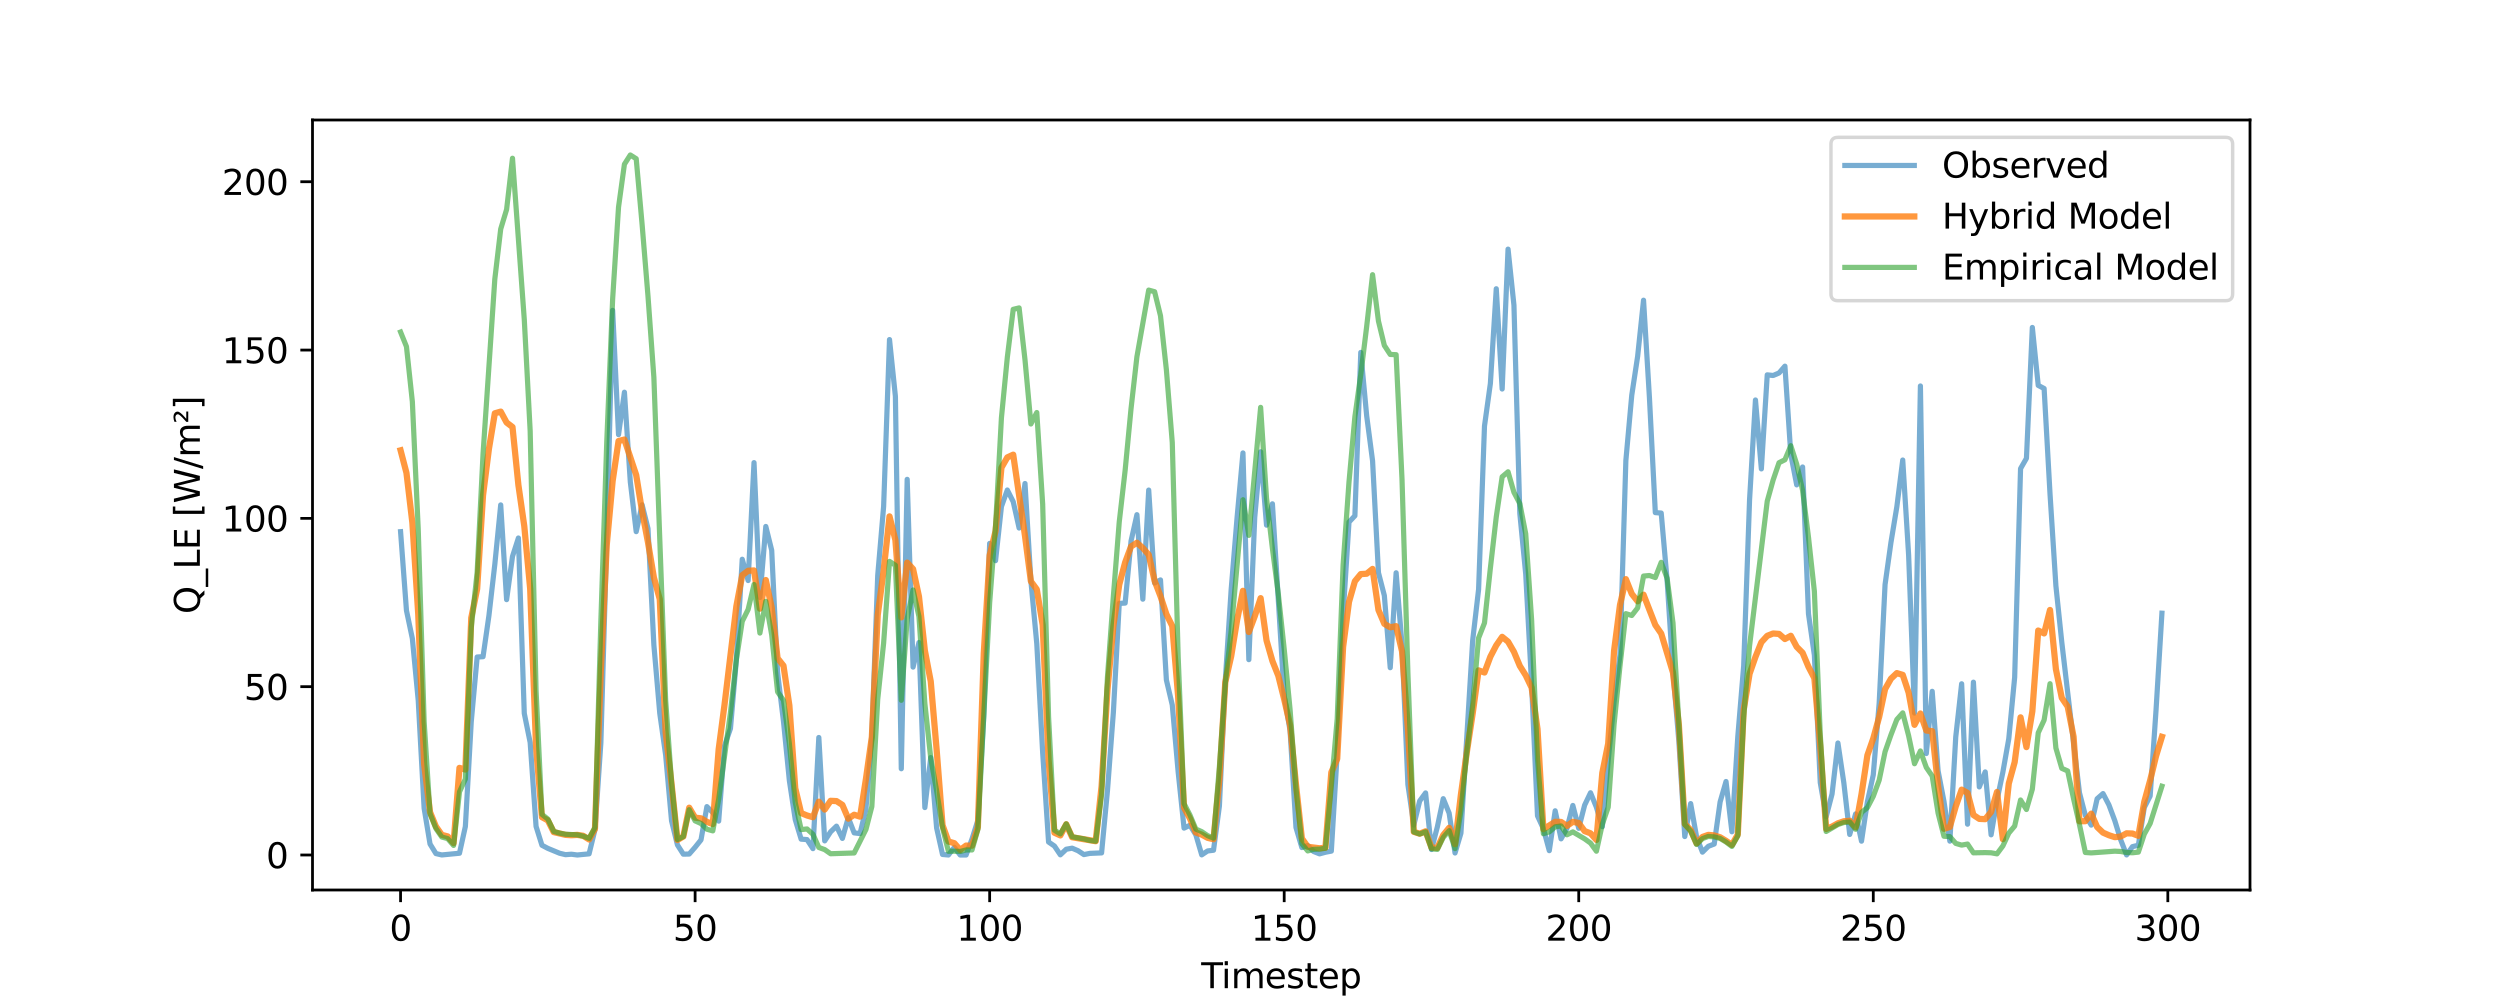 <?xml version="1.0" encoding="utf-8" standalone="no"?>
<!DOCTYPE svg PUBLIC "-//W3C//DTD SVG 1.1//EN"
  "http://www.w3.org/Graphics/SVG/1.1/DTD/svg11.dtd">
<svg xmlns:xlink="http://www.w3.org/1999/xlink" width="720pt" height="288pt" viewBox="0 0 720 288" xmlns="http://www.w3.org/2000/svg" version="1.1">
 <defs>
  <style type="text/css">*{stroke-linejoin: round; stroke-linecap: butt}</style>
 </defs>
 <g id="figure_1">
  <g id="patch_1">
   <path d="M 0 288 
L 720 288 
L 720 0 
L 0 0 
z
" style="fill: #ffffff"/>
  </g>
  <g id="axes_1">
   <g id="patch_2">
    <path d="M 90 256.32 
L 648 256.32 
L 648 34.56 
L 90 34.56 
z
" style="fill: #ffffff"/>
   </g>
   <g id="matplotlib.axis_1">
    <g id="xtick_1">
     <g id="line2d_1">
      <defs>
       <path id="m0a292e5335" d="M 0 0 
L 0 3.5 
" style="stroke: #000000; stroke-width: 0.8"/>
      </defs>
      <g>
       <use xlink:href="#m0a292e5335" x="115.364" y="256.32" style="stroke: #000000; stroke-width: 0.8"/>
      </g>
     </g>
     <g id="text_1">
      <!-- 0 -->
      <g transform="translate(112.182 270.918) scale(0.1 -0.1)">
       <defs>
        <path id="DejaVuSans-30" d="M 2034 4250 
Q 1547 4250 1301 3770 
Q 1056 3291 1056 2328 
Q 1056 1369 1301 889 
Q 1547 409 2034 409 
Q 2525 409 2770 889 
Q 3016 1369 3016 2328 
Q 3016 3291 2770 3770 
Q 2525 4250 2034 4250 
z
M 2034 4750 
Q 2819 4750 3233 4129 
Q 3647 3509 3647 2328 
Q 3647 1150 3233 529 
Q 2819 -91 2034 -91 
Q 1250 -91 836 529 
Q 422 1150 422 2328 
Q 422 3509 836 4129 
Q 1250 4750 2034 4750 
z
" transform="scale(0.016)"/>
       </defs>
       <use xlink:href="#DejaVuSans-30"/>
      </g>
     </g>
    </g>
    <g id="xtick_2">
     <g id="line2d_2">
      <g>
       <use xlink:href="#m0a292e5335" x="200.192" y="256.32" style="stroke: #000000; stroke-width: 0.8"/>
      </g>
     </g>
     <g id="text_2">
      <!-- 50 -->
      <g transform="translate(193.829 270.918) scale(0.1 -0.1)">
       <defs>
        <path id="DejaVuSans-35" d="M 691 4666 
L 3169 4666 
L 3169 4134 
L 1269 4134 
L 1269 2991 
Q 1406 3038 1543 3061 
Q 1681 3084 1819 3084 
Q 2600 3084 3056 2656 
Q 3513 2228 3513 1497 
Q 3513 744 3044 326 
Q 2575 -91 1722 -91 
Q 1428 -91 1123 -41 
Q 819 9 494 109 
L 494 744 
Q 775 591 1075 516 
Q 1375 441 1709 441 
Q 2250 441 2565 725 
Q 2881 1009 2881 1497 
Q 2881 1984 2565 2268 
Q 2250 2553 1709 2553 
Q 1456 2553 1204 2497 
Q 953 2441 691 2322 
L 691 4666 
z
" transform="scale(0.016)"/>
       </defs>
       <use xlink:href="#DejaVuSans-35"/>
       <use xlink:href="#DejaVuSans-30" x="63.623"/>
      </g>
     </g>
    </g>
    <g id="xtick_3">
     <g id="line2d_3">
      <g>
       <use xlink:href="#m0a292e5335" x="285.02" y="256.32" style="stroke: #000000; stroke-width: 0.8"/>
      </g>
     </g>
     <g id="text_3">
      <!-- 100 -->
      <g transform="translate(275.476 270.918) scale(0.1 -0.1)">
       <defs>
        <path id="DejaVuSans-31" d="M 794 531 
L 1825 531 
L 1825 4091 
L 703 3866 
L 703 4441 
L 1819 4666 
L 2450 4666 
L 2450 531 
L 3481 531 
L 3481 0 
L 794 0 
L 794 531 
z
" transform="scale(0.016)"/>
       </defs>
       <use xlink:href="#DejaVuSans-31"/>
       <use xlink:href="#DejaVuSans-30" x="63.623"/>
       <use xlink:href="#DejaVuSans-30" x="127.246"/>
      </g>
     </g>
    </g>
    <g id="xtick_4">
     <g id="line2d_4">
      <g>
       <use xlink:href="#m0a292e5335" x="369.848" y="256.32" style="stroke: #000000; stroke-width: 0.8"/>
      </g>
     </g>
     <g id="text_4">
      <!-- 150 -->
      <g transform="translate(360.305 270.918) scale(0.1 -0.1)">
       <use xlink:href="#DejaVuSans-31"/>
       <use xlink:href="#DejaVuSans-35" x="63.623"/>
       <use xlink:href="#DejaVuSans-30" x="127.246"/>
      </g>
     </g>
    </g>
    <g id="xtick_5">
     <g id="line2d_5">
      <g>
       <use xlink:href="#m0a292e5335" x="454.676" y="256.32" style="stroke: #000000; stroke-width: 0.8"/>
      </g>
     </g>
     <g id="text_5">
      <!-- 200 -->
      <g transform="translate(445.133 270.918) scale(0.1 -0.1)">
       <defs>
        <path id="DejaVuSans-32" d="M 1228 531 
L 3431 531 
L 3431 0 
L 469 0 
L 469 531 
Q 828 903 1448 1529 
Q 2069 2156 2228 2338 
Q 2531 2678 2651 2914 
Q 2772 3150 2772 3378 
Q 2772 3750 2511 3984 
Q 2250 4219 1831 4219 
Q 1534 4219 1204 4116 
Q 875 4013 500 3803 
L 500 4441 
Q 881 4594 1212 4672 
Q 1544 4750 1819 4750 
Q 2544 4750 2975 4387 
Q 3406 4025 3406 3419 
Q 3406 3131 3298 2873 
Q 3191 2616 2906 2266 
Q 2828 2175 2409 1742 
Q 1991 1309 1228 531 
z
" transform="scale(0.016)"/>
       </defs>
       <use xlink:href="#DejaVuSans-32"/>
       <use xlink:href="#DejaVuSans-30" x="63.623"/>
       <use xlink:href="#DejaVuSans-30" x="127.246"/>
      </g>
     </g>
    </g>
    <g id="xtick_6">
     <g id="line2d_6">
      <g>
       <use xlink:href="#m0a292e5335" x="539.505" y="256.32" style="stroke: #000000; stroke-width: 0.8"/>
      </g>
     </g>
     <g id="text_6">
      <!-- 250 -->
      <g transform="translate(529.961 270.918) scale(0.1 -0.1)">
       <use xlink:href="#DejaVuSans-32"/>
       <use xlink:href="#DejaVuSans-35" x="63.623"/>
       <use xlink:href="#DejaVuSans-30" x="127.246"/>
      </g>
     </g>
    </g>
    <g id="xtick_7">
     <g id="line2d_7">
      <g>
       <use xlink:href="#m0a292e5335" x="624.333" y="256.32" style="stroke: #000000; stroke-width: 0.8"/>
      </g>
     </g>
     <g id="text_7">
      <!-- 300 -->
      <g transform="translate(614.789 270.918) scale(0.1 -0.1)">
       <defs>
        <path id="DejaVuSans-33" d="M 2597 2516 
Q 3050 2419 3304 2112 
Q 3559 1806 3559 1356 
Q 3559 666 3084 287 
Q 2609 -91 1734 -91 
Q 1441 -91 1130 -33 
Q 819 25 488 141 
L 488 750 
Q 750 597 1062 519 
Q 1375 441 1716 441 
Q 2309 441 2620 675 
Q 2931 909 2931 1356 
Q 2931 1769 2642 2001 
Q 2353 2234 1838 2234 
L 1294 2234 
L 1294 2753 
L 1863 2753 
Q 2328 2753 2575 2939 
Q 2822 3125 2822 3475 
Q 2822 3834 2567 4026 
Q 2313 4219 1838 4219 
Q 1578 4219 1281 4162 
Q 984 4106 628 3988 
L 628 4550 
Q 988 4650 1302 4700 
Q 1616 4750 1894 4750 
Q 2613 4750 3031 4423 
Q 3450 4097 3450 3541 
Q 3450 3153 3228 2886 
Q 3006 2619 2597 2516 
z
" transform="scale(0.016)"/>
       </defs>
       <use xlink:href="#DejaVuSans-33"/>
       <use xlink:href="#DejaVuSans-30" x="63.623"/>
       <use xlink:href="#DejaVuSans-30" x="127.246"/>
      </g>
     </g>
    </g>
    <g id="text_8">
     <!-- Timestep -->
     <g transform="translate(345.951 284.597) scale(0.1 -0.1)">
      <defs>
       <path id="DejaVuSans-54" d="M -19 4666 
L 3928 4666 
L 3928 4134 
L 2272 4134 
L 2272 0 
L 1638 0 
L 1638 4134 
L -19 4134 
L -19 4666 
z
" transform="scale(0.016)"/>
       <path id="DejaVuSans-69" d="M 603 3500 
L 1178 3500 
L 1178 0 
L 603 0 
L 603 3500 
z
M 603 4863 
L 1178 4863 
L 1178 4134 
L 603 4134 
L 603 4863 
z
" transform="scale(0.016)"/>
       <path id="DejaVuSans-6d" d="M 3328 2828 
Q 3544 3216 3844 3400 
Q 4144 3584 4550 3584 
Q 5097 3584 5394 3201 
Q 5691 2819 5691 2113 
L 5691 0 
L 5113 0 
L 5113 2094 
Q 5113 2597 4934 2840 
Q 4756 3084 4391 3084 
Q 3944 3084 3684 2787 
Q 3425 2491 3425 1978 
L 3425 0 
L 2847 0 
L 2847 2094 
Q 2847 2600 2669 2842 
Q 2491 3084 2119 3084 
Q 1678 3084 1418 2786 
Q 1159 2488 1159 1978 
L 1159 0 
L 581 0 
L 581 3500 
L 1159 3500 
L 1159 2956 
Q 1356 3278 1631 3431 
Q 1906 3584 2284 3584 
Q 2666 3584 2933 3390 
Q 3200 3197 3328 2828 
z
" transform="scale(0.016)"/>
       <path id="DejaVuSans-65" d="M 3597 1894 
L 3597 1613 
L 953 1613 
Q 991 1019 1311 708 
Q 1631 397 2203 397 
Q 2534 397 2845 478 
Q 3156 559 3463 722 
L 3463 178 
Q 3153 47 2828 -22 
Q 2503 -91 2169 -91 
Q 1331 -91 842 396 
Q 353 884 353 1716 
Q 353 2575 817 3079 
Q 1281 3584 2069 3584 
Q 2775 3584 3186 3129 
Q 3597 2675 3597 1894 
z
M 3022 2063 
Q 3016 2534 2758 2815 
Q 2500 3097 2075 3097 
Q 1594 3097 1305 2825 
Q 1016 2553 972 2059 
L 3022 2063 
z
" transform="scale(0.016)"/>
       <path id="DejaVuSans-73" d="M 2834 3397 
L 2834 2853 
Q 2591 2978 2328 3040 
Q 2066 3103 1784 3103 
Q 1356 3103 1142 2972 
Q 928 2841 928 2578 
Q 928 2378 1081 2264 
Q 1234 2150 1697 2047 
L 1894 2003 
Q 2506 1872 2764 1633 
Q 3022 1394 3022 966 
Q 3022 478 2636 193 
Q 2250 -91 1575 -91 
Q 1294 -91 989 -36 
Q 684 19 347 128 
L 347 722 
Q 666 556 975 473 
Q 1284 391 1588 391 
Q 1994 391 2212 530 
Q 2431 669 2431 922 
Q 2431 1156 2273 1281 
Q 2116 1406 1581 1522 
L 1381 1569 
Q 847 1681 609 1914 
Q 372 2147 372 2553 
Q 372 3047 722 3315 
Q 1072 3584 1716 3584 
Q 2034 3584 2315 3537 
Q 2597 3491 2834 3397 
z
" transform="scale(0.016)"/>
       <path id="DejaVuSans-74" d="M 1172 4494 
L 1172 3500 
L 2356 3500 
L 2356 3053 
L 1172 3053 
L 1172 1153 
Q 1172 725 1289 603 
Q 1406 481 1766 481 
L 2356 481 
L 2356 0 
L 1766 0 
Q 1100 0 847 248 
Q 594 497 594 1153 
L 594 3053 
L 172 3053 
L 172 3500 
L 594 3500 
L 594 4494 
L 1172 4494 
z
" transform="scale(0.016)"/>
       <path id="DejaVuSans-70" d="M 1159 525 
L 1159 -1331 
L 581 -1331 
L 581 3500 
L 1159 3500 
L 1159 2969 
Q 1341 3281 1617 3432 
Q 1894 3584 2278 3584 
Q 2916 3584 3314 3078 
Q 3713 2572 3713 1747 
Q 3713 922 3314 415 
Q 2916 -91 2278 -91 
Q 1894 -91 1617 61 
Q 1341 213 1159 525 
z
M 3116 1747 
Q 3116 2381 2855 2742 
Q 2594 3103 2138 3103 
Q 1681 3103 1420 2742 
Q 1159 2381 1159 1747 
Q 1159 1113 1420 752 
Q 1681 391 2138 391 
Q 2594 391 2855 752 
Q 3116 1113 3116 1747 
z
" transform="scale(0.016)"/>
      </defs>
      <use xlink:href="#DejaVuSans-54"/>
      <use xlink:href="#DejaVuSans-69" x="57.959"/>
      <use xlink:href="#DejaVuSans-6d" x="85.742"/>
      <use xlink:href="#DejaVuSans-65" x="183.154"/>
      <use xlink:href="#DejaVuSans-73" x="244.678"/>
      <use xlink:href="#DejaVuSans-74" x="296.777"/>
      <use xlink:href="#DejaVuSans-65" x="335.986"/>
      <use xlink:href="#DejaVuSans-70" x="397.51"/>
     </g>
    </g>
   </g>
   <g id="matplotlib.axis_2">
    <g id="ytick_1">
     <g id="line2d_8">
      <defs>
       <path id="ma014b3413d" d="M 0 0 
L -3.5 0 
" style="stroke: #000000; stroke-width: 0.8"/>
      </defs>
      <g>
       <use xlink:href="#ma014b3413d" x="90" y="246.24" style="stroke: #000000; stroke-width: 0.8"/>
      </g>
     </g>
     <g id="text_9">
      <!-- 0 -->
      <g transform="translate(76.638 250.039) scale(0.1 -0.1)">
       <use xlink:href="#DejaVuSans-30"/>
      </g>
     </g>
    </g>
    <g id="ytick_2">
     <g id="line2d_9">
      <g>
       <use xlink:href="#ma014b3413d" x="90" y="197.764" style="stroke: #000000; stroke-width: 0.8"/>
      </g>
     </g>
     <g id="text_10">
      <!-- 50 -->
      <g transform="translate(70.275 201.564) scale(0.1 -0.1)">
       <use xlink:href="#DejaVuSans-35"/>
       <use xlink:href="#DejaVuSans-30" x="63.623"/>
      </g>
     </g>
    </g>
    <g id="ytick_3">
     <g id="line2d_10">
      <g>
       <use xlink:href="#ma014b3413d" x="90" y="149.289" style="stroke: #000000; stroke-width: 0.8"/>
      </g>
     </g>
     <g id="text_11">
      <!-- 100 -->
      <g transform="translate(63.913 153.088) scale(0.1 -0.1)">
       <use xlink:href="#DejaVuSans-31"/>
       <use xlink:href="#DejaVuSans-30" x="63.623"/>
       <use xlink:href="#DejaVuSans-30" x="127.246"/>
      </g>
     </g>
    </g>
    <g id="ytick_4">
     <g id="line2d_11">
      <g>
       <use xlink:href="#ma014b3413d" x="90" y="100.813" style="stroke: #000000; stroke-width: 0.8"/>
      </g>
     </g>
     <g id="text_12">
      <!-- 150 -->
      <g transform="translate(63.913 104.613) scale(0.1 -0.1)">
       <use xlink:href="#DejaVuSans-31"/>
       <use xlink:href="#DejaVuSans-35" x="63.623"/>
       <use xlink:href="#DejaVuSans-30" x="127.246"/>
      </g>
     </g>
    </g>
    <g id="ytick_5">
     <g id="line2d_12">
      <g>
       <use xlink:href="#ma014b3413d" x="90" y="52.338" style="stroke: #000000; stroke-width: 0.8"/>
      </g>
     </g>
     <g id="text_13">
      <!-- 200 -->
      <g transform="translate(63.913 56.137) scale(0.1 -0.1)">
       <use xlink:href="#DejaVuSans-32"/>
       <use xlink:href="#DejaVuSans-30" x="63.623"/>
       <use xlink:href="#DejaVuSans-30" x="127.246"/>
      </g>
     </g>
    </g>
    <g id="text_14">
     <!-- Q_LE [W/m²] -->
     <g transform="translate(57.555 176.815) rotate(-90) scale(0.1 -0.1)">
      <defs>
       <path id="DejaVuSans-51" d="M 2522 4238 
Q 1834 4238 1429 3725 
Q 1025 3213 1025 2328 
Q 1025 1447 1429 934 
Q 1834 422 2522 422 
Q 3209 422 3611 934 
Q 4013 1447 4013 2328 
Q 4013 3213 3611 3725 
Q 3209 4238 2522 4238 
z
M 3406 84 
L 4238 -825 
L 3475 -825 
L 2784 -78 
Q 2681 -84 2626 -87 
Q 2572 -91 2522 -91 
Q 1538 -91 948 567 
Q 359 1225 359 2328 
Q 359 3434 948 4092 
Q 1538 4750 2522 4750 
Q 3503 4750 4090 4092 
Q 4678 3434 4678 2328 
Q 4678 1516 4351 937 
Q 4025 359 3406 84 
z
" transform="scale(0.016)"/>
       <path id="DejaVuSans-5f" d="M 3263 -1063 
L 3263 -1509 
L -63 -1509 
L -63 -1063 
L 3263 -1063 
z
" transform="scale(0.016)"/>
       <path id="DejaVuSans-4c" d="M 628 4666 
L 1259 4666 
L 1259 531 
L 3531 531 
L 3531 0 
L 628 0 
L 628 4666 
z
" transform="scale(0.016)"/>
       <path id="DejaVuSans-45" d="M 628 4666 
L 3578 4666 
L 3578 4134 
L 1259 4134 
L 1259 2753 
L 3481 2753 
L 3481 2222 
L 1259 2222 
L 1259 531 
L 3634 531 
L 3634 0 
L 628 0 
L 628 4666 
z
" transform="scale(0.016)"/>
       <path id="DejaVuSans-20" transform="scale(0.016)"/>
       <path id="DejaVuSans-5b" d="M 550 4863 
L 1875 4863 
L 1875 4416 
L 1125 4416 
L 1125 -397 
L 1875 -397 
L 1875 -844 
L 550 -844 
L 550 4863 
z
" transform="scale(0.016)"/>
       <path id="DejaVuSans-57" d="M 213 4666 
L 850 4666 
L 1831 722 
L 2809 4666 
L 3519 4666 
L 4500 722 
L 5478 4666 
L 6119 4666 
L 4947 0 
L 4153 0 
L 3169 4050 
L 2175 0 
L 1381 0 
L 213 4666 
z
" transform="scale(0.016)"/>
       <path id="DejaVuSans-2f" d="M 1625 4666 
L 2156 4666 
L 531 -594 
L 0 -594 
L 1625 4666 
z
" transform="scale(0.016)"/>
       <path id="DejaVuSans-b2" d="M 838 2444 
L 2163 2444 
L 2163 2088 
L 294 2088 
L 294 2431 
Q 400 2528 597 2703 
Q 1672 3656 1672 3950 
Q 1672 4156 1509 4282 
Q 1347 4409 1081 4409 
Q 919 4409 728 4354 
Q 538 4300 313 4191 
L 313 4575 
Q 553 4663 761 4706 
Q 969 4750 1147 4750 
Q 1600 4750 1872 4544 
Q 2144 4338 2144 4000 
Q 2144 3566 1109 2678 
Q 934 2528 838 2444 
z
" transform="scale(0.016)"/>
       <path id="DejaVuSans-5d" d="M 1947 4863 
L 1947 -844 
L 622 -844 
L 622 -397 
L 1369 -397 
L 1369 4416 
L 622 4416 
L 622 4863 
L 1947 4863 
z
" transform="scale(0.016)"/>
      </defs>
      <use xlink:href="#DejaVuSans-51"/>
      <use xlink:href="#DejaVuSans-5f" x="78.711"/>
      <use xlink:href="#DejaVuSans-4c" x="128.711"/>
      <use xlink:href="#DejaVuSans-45" x="184.424"/>
      <use xlink:href="#DejaVuSans-20" x="247.607"/>
      <use xlink:href="#DejaVuSans-5b" x="279.395"/>
      <use xlink:href="#DejaVuSans-57" x="318.408"/>
      <use xlink:href="#DejaVuSans-2f" x="417.285"/>
      <use xlink:href="#DejaVuSans-6d" x="450.977"/>
      <use xlink:href="#DejaVuSans-b2" x="548.389"/>
      <use xlink:href="#DejaVuSans-5d" x="588.477"/>
     </g>
    </g>
   </g>
   <g id="line2d_13">
    <path d="M 115.364 153.123 
L 117.06 175.815 
L 118.757 183.9 
L 120.453 201.739 
L 122.15 232.778 
L 123.846 243.07 
L 125.543 245.828 
L 127.24 246.225 
L 132.329 245.731 
L 134.026 238.028 
L 135.722 207.833 
L 137.419 189.223 
L 139.116 189.126 
L 140.812 177.293 
L 142.509 162.508 
L 144.205 145.421 
L 145.902 172.693 
L 147.598 160.259 
L 149.295 154.951 
L 150.991 205.458 
L 152.688 213.839 
L 154.385 238.004 
L 156.081 243.433 
L 157.778 244.33 
L 161.171 245.736 
L 162.867 246.143 
L 164.564 246.017 
L 166.261 246.235 
L 169.654 245.906 
L 171.35 238.944 
L 173.047 213.941 
L 174.743 155.45 
L 176.44 89.388 
L 178.137 125.172 
L 179.833 112.961 
L 181.53 138.784 
L 183.226 153.109 
L 184.923 145.387 
L 186.619 152.231 
L 188.316 185.767 
L 190.012 205.443 
L 191.709 217.494 
L 193.406 236.395 
L 195.102 243.341 
L 196.799 245.998 
L 198.495 245.959 
L 200.192 244.01 
L 201.888 241.887 
L 203.585 232.308 
L 205.282 234.029 
L 206.978 236.477 
L 208.675 214.726 
L 210.371 209.815 
L 212.068 190.105 
L 213.764 161.068 
L 215.461 167.191 
L 217.157 133.239 
L 218.854 172.068 
L 220.551 151.625 
L 222.247 158.48 
L 223.944 193.741 
L 225.64 207.726 
L 227.337 224.814 
L 229.033 236.055 
L 230.73 241.678 
L 232.427 241.8 
L 234.123 244.405 
L 235.82 212.401 
L 237.516 242.17 
L 239.213 239.565 
L 240.909 237.936 
L 242.606 241.46 
L 244.303 235.478 
L 245.999 239.865 
L 247.696 240.069 
L 249.392 232.948 
L 251.089 211.953 
L 252.785 165.703 
L 254.482 145.896 
L 256.178 97.798 
L 257.875 114.149 
L 259.572 221.396 
L 261.268 138.057 
L 262.965 192.122 
L 264.661 185.049 
L 266.358 232.575 
L 268.054 218.187 
L 269.751 238.46 
L 271.448 246.085 
L 273.144 246.24 
L 274.841 244.049 
L 276.537 246.235 
L 278.234 246.24 
L 279.93 241.651 
L 281.627 236.269 
L 283.324 206.16 
L 285.02 156.502 
L 286.717 161.466 
L 288.413 145.881 
L 290.11 141.126 
L 291.806 144.495 
L 293.503 152.067 
L 295.199 139.254 
L 296.896 167.302 
L 298.593 185.374 
L 300.289 216.781 
L 301.986 242.498 
L 303.682 243.661 
L 305.379 246.187 
L 307.075 244.577 
L 308.772 244.277 
L 310.469 245.004 
L 312.165 246.119 
L 313.862 245.775 
L 317.255 245.634 
L 318.951 227.664 
L 320.648 205.201 
L 322.344 173.779 
L 324.041 173.687 
L 325.738 155.843 
L 327.434 148.232 
L 329.131 172.557 
L 330.827 141.145 
L 332.524 167.889 
L 334.22 167.021 
L 335.917 195.816 
L 337.614 203.043 
L 339.31 222.327 
L 341.007 238.494 
L 342.703 237.679 
L 344.4 240.408 
L 346.096 246.201 
L 347.793 245.072 
L 349.49 244.868 
L 351.186 232.134 
L 352.883 195.951 
L 354.579 169.765 
L 356.276 149.1 
L 357.972 130.451 
L 359.669 189.974 
L 361.365 148.979 
L 363.062 130.122 
L 364.759 151.242 
L 366.455 145.105 
L 369.848 200.397 
L 371.545 210.446 
L 373.241 238.314 
L 374.938 244.088 
L 376.635 243.506 
L 378.331 245.237 
L 380.028 245.906 
L 381.724 245.45 
L 383.421 245.12 
L 385.117 216.869 
L 386.814 177.027 
L 388.51 150.36 
L 390.207 148.547 
L 391.904 101.502 
L 393.6 119.738 
L 395.297 132.696 
L 396.993 164.927 
L 398.69 171.515 
L 400.386 192.296 
L 402.083 164.966 
L 403.78 185.68 
L 405.476 225.958 
L 407.173 237.616 
L 408.869 230.675 
L 410.566 228.367 
L 412.262 244.655 
L 413.959 238.135 
L 415.656 230.025 
L 417.352 234.194 
L 419.049 245.658 
L 420.745 239.953 
L 424.138 184.371 
L 425.835 169.746 
L 427.531 122.715 
L 429.228 110.45 
L 430.925 83.168 
L 432.621 112.031 
L 434.318 71.757 
L 436.014 87.87 
L 437.711 147.888 
L 439.407 165.334 
L 441.104 197.032 
L 442.801 234.969 
L 444.497 238.673 
L 446.194 244.984 
L 447.89 233.515 
L 449.587 241.585 
L 451.283 238.552 
L 452.98 231.978 
L 454.676 238.547 
L 456.373 231.886 
L 458.07 228.319 
L 459.766 232.483 
L 461.463 238.082 
L 463.159 219.045 
L 464.856 202.118 
L 466.552 188.593 
L 468.249 132.628 
L 469.946 113.829 
L 471.642 102.617 
L 473.339 86.465 
L 475.035 114.488 
L 476.732 147.631 
L 478.428 147.762 
L 480.125 167.089 
L 481.822 193.508 
L 483.518 213.611 
L 485.215 240.922 
L 486.911 231.44 
L 488.608 240.995 
L 490.304 245.416 
L 492.001 243.734 
L 493.697 243.079 
L 495.394 230.951 
L 497.091 225.076 
L 498.787 239.55 
L 500.484 212.176 
L 502.18 191.792 
L 503.877 143.855 
L 505.573 115.201 
L 507.27 135.042 
L 508.967 107.959 
L 510.663 108.143 
L 512.36 107.421 
L 514.056 105.462 
L 515.753 130.897 
L 517.449 139.642 
L 519.146 134.499 
L 520.843 176.799 
L 522.539 188.675 
L 524.236 225.396 
L 525.932 235.217 
L 527.629 228.672 
L 529.325 213.989 
L 531.022 225.444 
L 532.718 240.32 
L 534.415 234.417 
L 536.112 242.25 
L 537.808 230.897 
L 539.505 223.156 
L 541.201 202.481 
L 542.898 168.359 
L 544.594 156.221 
L 546.291 145.954 
L 547.988 132.492 
L 549.684 159.866 
L 551.381 205.361 
L 553.077 111.163 
L 554.774 217.014 
L 556.47 199.107 
L 558.167 221.993 
L 559.863 230.81 
L 561.56 242.246 
L 563.257 212.215 
L 564.953 196.936 
L 566.65 237.363 
L 568.346 196.47 
L 570.043 226.632 
L 571.739 222.317 
L 573.436 240.423 
L 575.133 230.49 
L 576.829 222.356 
L 578.526 212.782 
L 580.222 195.084 
L 581.919 134.96 
L 583.615 131.998 
L 585.312 94.313 
L 587.009 110.993 
L 588.705 111.89 
L 590.402 142.211 
L 592.098 168.713 
L 593.795 184.972 
L 598.884 228.314 
L 600.581 234.843 
L 602.278 237.629 
L 603.974 230.042 
L 605.671 228.556 
L 607.367 231.804 
L 609.064 236.356 
L 610.76 241.863 
L 612.457 246.216 
L 614.154 243.831 
L 615.85 243.428 
L 617.547 232.58 
L 619.243 229.249 
L 620.94 204.464 
L 622.636 176.6 
L 622.636 176.6 
" clip-path="url(#p946ec14ad8)" style="fill: none; stroke: #1f77b4; stroke-opacity: 0.6; stroke-width: 1.5; stroke-linecap: square"/>
   </g>
   <g id="line2d_14">
    <path d="M 115.364 129.688 
L 117.06 136.191 
L 118.757 150.53 
L 120.453 176.893 
L 122.15 220.067 
L 123.846 233.877 
L 125.543 238.032 
L 127.24 240.44 
L 128.936 240.888 
L 130.633 242.817 
L 132.329 221.154 
L 134.026 221.628 
L 135.722 177.943 
L 137.419 169.601 
L 139.116 142.616 
L 140.812 129.257 
L 142.509 119.034 
L 144.205 118.544 
L 145.902 121.688 
L 147.598 122.99 
L 149.295 139.675 
L 150.991 151.499 
L 152.688 169.553 
L 154.385 215.184 
L 156.081 235.333 
L 157.778 236.264 
L 159.474 239.647 
L 162.867 240.437 
L 164.564 240.55 
L 166.261 240.448 
L 167.957 240.705 
L 169.654 241.767 
L 171.35 238.698 
L 173.047 192.818 
L 174.743 156.968 
L 176.44 138.542 
L 178.137 127.026 
L 179.833 126.587 
L 183.226 136.81 
L 184.923 147.26 
L 186.619 156.208 
L 188.316 166.302 
L 190.012 172.581 
L 191.709 210.919 
L 193.406 225.735 
L 195.102 241.923 
L 196.799 240.905 
L 198.495 232.623 
L 200.192 235.484 
L 201.888 235.682 
L 203.585 236.695 
L 205.282 237.333 
L 206.978 215.783 
L 208.675 202.851 
L 212.068 174.616 
L 213.764 165.669 
L 215.461 164.385 
L 217.157 164.293 
L 218.854 175.296 
L 220.551 167.054 
L 222.247 174.963 
L 223.944 189.581 
L 225.64 191.714 
L 227.337 203.17 
L 229.033 227.016 
L 230.73 234.166 
L 232.427 234.861 
L 234.123 235.359 
L 235.82 230.883 
L 237.516 233.149 
L 239.213 230.634 
L 240.909 230.715 
L 242.606 231.808 
L 244.303 235.781 
L 245.999 234.645 
L 247.696 235.198 
L 249.392 224.302 
L 251.089 212.295 
L 252.785 177.154 
L 254.482 164.328 
L 256.178 148.723 
L 257.875 155.526 
L 259.572 177.804 
L 261.268 162.03 
L 262.965 163.886 
L 264.661 171.796 
L 266.358 187.347 
L 268.054 196.244 
L 269.751 215.913 
L 271.448 237.647 
L 273.144 242.349 
L 274.841 242.839 
L 276.537 244.784 
L 278.234 243.528 
L 279.93 243.561 
L 281.627 238.237 
L 283.324 188.206 
L 285.02 159.923 
L 286.717 152.966 
L 288.413 134.685 
L 290.11 131.733 
L 291.806 130.947 
L 295.199 154.368 
L 296.896 167.422 
L 298.593 169.741 
L 300.289 179.976 
L 301.986 218.699 
L 303.682 239.828 
L 305.379 240.596 
L 307.075 237.388 
L 308.772 241.126 
L 315.558 242.262 
L 317.255 226.429 
L 318.951 198.668 
L 320.648 180.339 
L 322.344 168.364 
L 324.041 161.971 
L 325.738 157.396 
L 327.434 156.306 
L 329.131 157.825 
L 330.827 159.748 
L 332.524 167.267 
L 334.22 171.713 
L 335.917 176.876 
L 337.614 180.313 
L 339.31 200.627 
L 341.007 232.628 
L 342.703 235.72 
L 344.4 239.745 
L 346.096 240.369 
L 347.793 241.296 
L 349.49 241.704 
L 351.186 224.33 
L 352.883 196.451 
L 354.579 189.013 
L 356.276 178.603 
L 357.972 170.158 
L 359.669 182.016 
L 361.365 177.494 
L 363.062 172.272 
L 364.759 184.452 
L 366.455 190.374 
L 368.152 194.631 
L 369.848 201.398 
L 371.545 208.82 
L 373.241 225.91 
L 374.938 241.463 
L 376.635 243.876 
L 380.028 244.304 
L 381.724 244.128 
L 383.421 222.423 
L 385.117 218.554 
L 386.814 186.313 
L 388.51 173.347 
L 390.207 167.398 
L 391.904 165.338 
L 393.6 165.236 
L 395.297 163.852 
L 396.993 175.669 
L 398.69 179.666 
L 400.386 180.666 
L 402.083 180.338 
L 403.78 187.569 
L 405.476 209.93 
L 407.173 239.56 
L 408.869 240.109 
L 410.566 239.424 
L 412.262 244.104 
L 413.959 244.184 
L 415.656 240.512 
L 417.352 238.411 
L 419.049 243.114 
L 420.745 228.824 
L 422.442 216.643 
L 424.138 205.465 
L 425.835 193.068 
L 427.531 193.683 
L 429.228 189.12 
L 430.925 185.86 
L 432.621 183.417 
L 434.318 184.792 
L 436.014 187.722 
L 437.711 191.79 
L 439.407 194.491 
L 441.104 198.035 
L 442.801 209.943 
L 444.497 238.819 
L 447.89 236.674 
L 449.587 236.72 
L 451.283 237.868 
L 452.98 236.677 
L 454.676 237.034 
L 456.373 239.355 
L 458.07 239.987 
L 459.766 241.893 
L 461.463 222.593 
L 463.159 214.146 
L 464.856 187.397 
L 466.552 174.243 
L 468.249 166.796 
L 469.946 171.029 
L 471.642 173.17 
L 473.339 171.268 
L 476.732 179.995 
L 478.428 182.46 
L 481.822 193.734 
L 483.518 208.75 
L 485.215 237.29 
L 486.911 239.022 
L 488.608 242.876 
L 490.304 241.043 
L 492.001 240.441 
L 493.697 240.606 
L 495.394 241.133 
L 497.091 242.158 
L 498.787 243.325 
L 500.484 240.352 
L 502.18 204.454 
L 503.877 194.058 
L 505.573 189.19 
L 507.27 184.973 
L 508.967 183.116 
L 510.663 182.446 
L 512.36 182.57 
L 514.056 184.041 
L 515.753 183.109 
L 517.449 186.296 
L 519.146 188.008 
L 520.843 192.054 
L 522.539 195.314 
L 524.236 214.837 
L 525.932 238.737 
L 527.629 238.049 
L 529.325 237.112 
L 531.022 236.524 
L 532.718 236.38 
L 534.415 238.239 
L 536.112 228.732 
L 537.808 217.527 
L 539.505 212.654 
L 541.201 206.471 
L 542.898 198.466 
L 544.594 195.466 
L 546.291 193.855 
L 547.988 194.363 
L 549.684 199.482 
L 551.381 208.746 
L 553.077 205.494 
L 554.774 210.387 
L 556.47 210.577 
L 558.167 226.305 
L 559.863 238.694 
L 561.56 238.162 
L 563.257 232.245 
L 564.953 227.421 
L 566.65 228.356 
L 568.346 234.717 
L 570.043 235.838 
L 571.739 235.915 
L 573.436 233.859 
L 575.133 228.09 
L 576.829 241.688 
L 578.526 225.665 
L 580.222 219.508 
L 581.919 206.602 
L 583.615 215.161 
L 585.312 204.867 
L 587.009 181.598 
L 588.705 182.422 
L 590.402 175.676 
L 592.098 192.718 
L 593.795 200.998 
L 595.491 203.483 
L 597.188 212.159 
L 598.884 236.526 
L 600.581 236.499 
L 602.278 234.342 
L 603.974 238.182 
L 605.671 239.801 
L 607.367 240.547 
L 609.064 241.1 
L 610.76 240.925 
L 612.457 239.994 
L 614.154 240.058 
L 615.85 240.728 
L 617.547 230.923 
L 619.243 224.737 
L 620.94 217.755 
L 622.636 212.209 
L 622.636 212.209 
" clip-path="url(#p946ec14ad8)" style="fill: none; stroke: #ff7f0e; stroke-opacity: 0.8; stroke-width: 1.8; stroke-linecap: square"/>
   </g>
   <g id="line2d_15">
    <path d="M 115.364 95.621 
L 117.06 99.819 
L 118.757 115.688 
L 120.453 152.509 
L 122.15 207.861 
L 123.846 234.33 
L 125.543 238.615 
L 127.24 241.06 
L 128.936 241.523 
L 130.633 243.478 
L 132.329 228.051 
L 134.026 224.348 
L 135.722 180.754 
L 137.419 164.812 
L 139.116 130.737 
L 142.509 80.367 
L 144.205 65.961 
L 145.902 60.329 
L 147.598 45.58 
L 150.991 91.987 
L 152.688 124.113 
L 154.385 198.873 
L 156.081 234.537 
L 157.778 235.887 
L 159.474 239.439 
L 161.171 239.952 
L 162.867 240.265 
L 166.261 240.427 
L 167.957 240.812 
L 169.654 241.445 
L 171.35 238.294 
L 173.047 178.892 
L 174.743 127.387 
L 176.44 86.108 
L 178.137 59.657 
L 179.833 47.297 
L 181.53 44.64 
L 183.226 45.715 
L 184.923 64.599 
L 186.619 85.268 
L 188.316 108.686 
L 191.709 201.71 
L 193.406 225.378 
L 195.102 241.77 
L 196.799 240.935 
L 198.495 233.194 
L 200.192 236.406 
L 201.888 237.177 
L 203.585 238.815 
L 205.282 239.286 
L 206.978 230.194 
L 210.371 205.252 
L 212.068 189.997 
L 213.764 178.942 
L 215.461 175.53 
L 217.157 168.337 
L 218.854 182.32 
L 220.551 173.197 
L 222.247 182.827 
L 223.944 199.251 
L 225.64 201.656 
L 227.337 214.157 
L 229.033 231.154 
L 230.73 238.927 
L 232.427 238.736 
L 234.123 240.275 
L 235.82 244.069 
L 237.516 244.689 
L 239.213 245.875 
L 245.999 245.653 
L 249.392 238.881 
L 251.089 232.288 
L 252.785 201.39 
L 254.482 185.247 
L 256.178 161.678 
L 257.875 162.804 
L 259.572 201.679 
L 261.268 178.218 
L 262.965 169.913 
L 264.661 177.564 
L 266.358 202.602 
L 268.054 218.347 
L 269.751 227.761 
L 271.448 238.349 
L 273.144 245.176 
L 274.841 245.136 
L 276.537 245.231 
L 278.234 244.78 
L 279.93 244.786 
L 281.627 238.888 
L 285.02 173.616 
L 286.717 151.502 
L 288.413 120.313 
L 290.11 102.901 
L 291.806 89.09 
L 293.503 88.679 
L 295.199 103.631 
L 296.896 122.105 
L 298.593 118.808 
L 300.289 145.192 
L 301.986 206.451 
L 303.682 239.101 
L 305.379 240.156 
L 307.075 237.275 
L 308.772 240.996 
L 312.165 241.612 
L 313.862 242.047 
L 315.558 242.256 
L 317.255 228.851 
L 318.951 194.961 
L 320.648 171.777 
L 322.344 150.312 
L 324.041 135.447 
L 325.738 117.687 
L 327.434 102.736 
L 330.827 83.547 
L 332.524 84.014 
L 334.22 90.936 
L 335.917 106.483 
L 337.614 127.447 
L 339.31 189.074 
L 341.007 231.441 
L 342.703 234.724 
L 344.4 238.771 
L 346.096 239.513 
L 347.793 240.676 
L 349.49 241.379 
L 351.186 220.783 
L 352.883 196.966 
L 354.579 181.645 
L 357.972 143.924 
L 359.669 154.186 
L 363.062 117.323 
L 364.759 143.528 
L 366.455 157.95 
L 368.152 171.075 
L 369.848 186.938 
L 371.545 204.417 
L 373.241 227.048 
L 374.938 243.024 
L 376.635 245.065 
L 378.331 244.609 
L 380.028 244.555 
L 381.724 244.287 
L 383.421 226.462 
L 385.117 207.001 
L 386.814 162.707 
L 388.51 138.83 
L 390.207 120.017 
L 391.904 107.879 
L 393.6 94.052 
L 395.297 79.114 
L 396.993 92.474 
L 398.69 99.495 
L 400.386 102.082 
L 402.083 102.149 
L 403.78 138.08 
L 405.476 193.763 
L 407.173 239.584 
L 408.869 240.191 
L 410.566 239.556 
L 412.262 244.458 
L 413.959 244.63 
L 415.656 241.168 
L 417.352 239.237 
L 419.049 244.4 
L 420.745 233.506 
L 422.442 216.783 
L 424.138 202.932 
L 425.835 183.737 
L 427.531 179.415 
L 429.228 163.614 
L 430.925 148.863 
L 432.621 137.318 
L 434.318 135.88 
L 436.014 141.793 
L 437.711 145.032 
L 439.407 153.745 
L 441.104 178.51 
L 442.801 218.634 
L 444.497 240.109 
L 446.194 239.574 
L 447.89 238.127 
L 449.587 237.87 
L 451.283 240.414 
L 452.98 239.586 
L 456.373 241.588 
L 458.07 242.805 
L 459.766 245.141 
L 461.463 237.423 
L 463.159 232.465 
L 464.856 208.576 
L 466.552 191.811 
L 468.249 176.734 
L 469.946 177.257 
L 471.642 175.082 
L 473.339 165.908 
L 475.035 165.744 
L 476.732 166.329 
L 478.428 161.958 
L 480.125 166.556 
L 481.822 179.421 
L 485.215 237.501 
L 486.911 239.347 
L 488.608 243.212 
L 490.304 241.526 
L 492.001 240.891 
L 493.697 241.027 
L 495.394 241.467 
L 497.091 242.494 
L 498.787 243.766 
L 500.484 240.738 
L 502.18 206.625 
L 503.877 185.95 
L 508.967 144.328 
L 510.663 138.239 
L 512.36 133.265 
L 514.056 132.405 
L 515.753 128.369 
L 517.449 133.677 
L 519.146 141.234 
L 520.843 154.736 
L 522.539 170.303 
L 524.236 211.592 
L 525.932 239.462 
L 529.325 237.463 
L 531.022 236.888 
L 532.718 236.737 
L 534.415 238.82 
L 536.112 233.967 
L 537.808 232.598 
L 539.505 229.336 
L 541.201 224.696 
L 542.898 216.495 
L 544.594 211.647 
L 546.291 207.218 
L 547.988 205.309 
L 549.684 211.889 
L 551.381 219.95 
L 553.077 216.277 
L 554.774 221.018 
L 556.47 223.495 
L 558.167 234.184 
L 559.863 240.838 
L 561.56 240.95 
L 563.257 242.901 
L 564.953 243.391 
L 566.65 243.087 
L 568.346 245.617 
L 571.739 245.547 
L 573.436 245.603 
L 575.133 245.908 
L 576.829 243.626 
L 578.526 239.941 
L 580.222 237.911 
L 581.919 230.4 
L 583.615 233.133 
L 585.312 227.281 
L 587.009 211.059 
L 588.705 207.38 
L 590.402 196.912 
L 592.098 215.439 
L 593.795 221.276 
L 595.491 222.035 
L 597.188 230.043 
L 598.884 237.479 
L 600.581 245.515 
L 602.278 245.635 
L 607.367 245.265 
L 609.064 245.137 
L 610.76 245.226 
L 612.457 245.525 
L 614.154 245.597 
L 615.85 245.411 
L 617.547 240.246 
L 619.243 237.165 
L 622.636 226.442 
L 622.636 226.442 
" clip-path="url(#p946ec14ad8)" style="fill: none; stroke: #2ca02c; stroke-opacity: 0.6; stroke-width: 1.5; stroke-linecap: square"/>
   </g>
   <g id="patch_3">
    <path d="M 90 256.32 
L 90 34.56 
" style="fill: none; stroke: #000000; stroke-width: 0.8; stroke-linejoin: miter; stroke-linecap: square"/>
   </g>
   <g id="patch_4">
    <path d="M 648 256.32 
L 648 34.56 
" style="fill: none; stroke: #000000; stroke-width: 0.8; stroke-linejoin: miter; stroke-linecap: square"/>
   </g>
   <g id="patch_5">
    <path d="M 90 256.32 
L 648 256.32 
" style="fill: none; stroke: #000000; stroke-width: 0.8; stroke-linejoin: miter; stroke-linecap: square"/>
   </g>
   <g id="patch_6">
    <path d="M 90 34.56 
L 648 34.56 
" style="fill: none; stroke: #000000; stroke-width: 0.8; stroke-linejoin: miter; stroke-linecap: square"/>
   </g>
   <g id="legend_1">
    <g id="patch_7">
     <path d="M 529.316 86.594 
L 641 86.594 
Q 643 86.594 643 84.594 
L 643 41.56 
Q 643 39.56 641 39.56 
L 529.316 39.56 
Q 527.316 39.56 527.316 41.56 
L 527.316 84.594 
Q 527.316 86.594 529.316 86.594 
z
" style="fill: #ffffff; opacity: 0.8; stroke: #cccccc; stroke-linejoin: miter"/>
    </g>
    <g id="line2d_16">
     <path d="M 531.316 47.658 
L 541.316 47.658 
L 551.316 47.658 
" style="fill: none; stroke: #1f77b4; stroke-opacity: 0.6; stroke-width: 1.5; stroke-linecap: square"/>
    </g>
    <g id="text_15">
     <!-- Observed -->
     <g transform="translate(559.316 51.158) scale(0.1 -0.1)">
      <defs>
       <path id="DejaVuSans-4f" d="M 2522 4238 
Q 1834 4238 1429 3725 
Q 1025 3213 1025 2328 
Q 1025 1447 1429 934 
Q 1834 422 2522 422 
Q 3209 422 3611 934 
Q 4013 1447 4013 2328 
Q 4013 3213 3611 3725 
Q 3209 4238 2522 4238 
z
M 2522 4750 
Q 3503 4750 4090 4092 
Q 4678 3434 4678 2328 
Q 4678 1225 4090 567 
Q 3503 -91 2522 -91 
Q 1538 -91 948 565 
Q 359 1222 359 2328 
Q 359 3434 948 4092 
Q 1538 4750 2522 4750 
z
" transform="scale(0.016)"/>
       <path id="DejaVuSans-62" d="M 3116 1747 
Q 3116 2381 2855 2742 
Q 2594 3103 2138 3103 
Q 1681 3103 1420 2742 
Q 1159 2381 1159 1747 
Q 1159 1113 1420 752 
Q 1681 391 2138 391 
Q 2594 391 2855 752 
Q 3116 1113 3116 1747 
z
M 1159 2969 
Q 1341 3281 1617 3432 
Q 1894 3584 2278 3584 
Q 2916 3584 3314 3078 
Q 3713 2572 3713 1747 
Q 3713 922 3314 415 
Q 2916 -91 2278 -91 
Q 1894 -91 1617 61 
Q 1341 213 1159 525 
L 1159 0 
L 581 0 
L 581 4863 
L 1159 4863 
L 1159 2969 
z
" transform="scale(0.016)"/>
       <path id="DejaVuSans-72" d="M 2631 2963 
Q 2534 3019 2420 3045 
Q 2306 3072 2169 3072 
Q 1681 3072 1420 2755 
Q 1159 2438 1159 1844 
L 1159 0 
L 581 0 
L 581 3500 
L 1159 3500 
L 1159 2956 
Q 1341 3275 1631 3429 
Q 1922 3584 2338 3584 
Q 2397 3584 2469 3576 
Q 2541 3569 2628 3553 
L 2631 2963 
z
" transform="scale(0.016)"/>
       <path id="DejaVuSans-76" d="M 191 3500 
L 800 3500 
L 1894 563 
L 2988 3500 
L 3597 3500 
L 2284 0 
L 1503 0 
L 191 3500 
z
" transform="scale(0.016)"/>
       <path id="DejaVuSans-64" d="M 2906 2969 
L 2906 4863 
L 3481 4863 
L 3481 0 
L 2906 0 
L 2906 525 
Q 2725 213 2448 61 
Q 2172 -91 1784 -91 
Q 1150 -91 751 415 
Q 353 922 353 1747 
Q 353 2572 751 3078 
Q 1150 3584 1784 3584 
Q 2172 3584 2448 3432 
Q 2725 3281 2906 2969 
z
M 947 1747 
Q 947 1113 1208 752 
Q 1469 391 1925 391 
Q 2381 391 2643 752 
Q 2906 1113 2906 1747 
Q 2906 2381 2643 2742 
Q 2381 3103 1925 3103 
Q 1469 3103 1208 2742 
Q 947 2381 947 1747 
z
" transform="scale(0.016)"/>
      </defs>
      <use xlink:href="#DejaVuSans-4f"/>
      <use xlink:href="#DejaVuSans-62" x="78.711"/>
      <use xlink:href="#DejaVuSans-73" x="142.188"/>
      <use xlink:href="#DejaVuSans-65" x="194.287"/>
      <use xlink:href="#DejaVuSans-72" x="255.811"/>
      <use xlink:href="#DejaVuSans-76" x="296.924"/>
      <use xlink:href="#DejaVuSans-65" x="356.104"/>
      <use xlink:href="#DejaVuSans-64" x="417.627"/>
     </g>
    </g>
    <g id="line2d_17">
     <path d="M 531.316 62.337 
L 541.316 62.337 
L 551.316 62.337 
" style="fill: none; stroke: #ff7f0e; stroke-opacity: 0.8; stroke-width: 1.8; stroke-linecap: square"/>
    </g>
    <g id="text_16">
     <!-- Hybrid Model -->
     <g transform="translate(559.316 65.837) scale(0.1 -0.1)">
      <defs>
       <path id="DejaVuSans-48" d="M 628 4666 
L 1259 4666 
L 1259 2753 
L 3553 2753 
L 3553 4666 
L 4184 4666 
L 4184 0 
L 3553 0 
L 3553 2222 
L 1259 2222 
L 1259 0 
L 628 0 
L 628 4666 
z
" transform="scale(0.016)"/>
       <path id="DejaVuSans-79" d="M 2059 -325 
Q 1816 -950 1584 -1140 
Q 1353 -1331 966 -1331 
L 506 -1331 
L 506 -850 
L 844 -850 
Q 1081 -850 1212 -737 
Q 1344 -625 1503 -206 
L 1606 56 
L 191 3500 
L 800 3500 
L 1894 763 
L 2988 3500 
L 3597 3500 
L 2059 -325 
z
" transform="scale(0.016)"/>
       <path id="DejaVuSans-4d" d="M 628 4666 
L 1569 4666 
L 2759 1491 
L 3956 4666 
L 4897 4666 
L 4897 0 
L 4281 0 
L 4281 4097 
L 3078 897 
L 2444 897 
L 1241 4097 
L 1241 0 
L 628 0 
L 628 4666 
z
" transform="scale(0.016)"/>
       <path id="DejaVuSans-6f" d="M 1959 3097 
Q 1497 3097 1228 2736 
Q 959 2375 959 1747 
Q 959 1119 1226 758 
Q 1494 397 1959 397 
Q 2419 397 2687 759 
Q 2956 1122 2956 1747 
Q 2956 2369 2687 2733 
Q 2419 3097 1959 3097 
z
M 1959 3584 
Q 2709 3584 3137 3096 
Q 3566 2609 3566 1747 
Q 3566 888 3137 398 
Q 2709 -91 1959 -91 
Q 1206 -91 779 398 
Q 353 888 353 1747 
Q 353 2609 779 3096 
Q 1206 3584 1959 3584 
z
" transform="scale(0.016)"/>
       <path id="DejaVuSans-6c" d="M 603 4863 
L 1178 4863 
L 1178 0 
L 603 0 
L 603 4863 
z
" transform="scale(0.016)"/>
      </defs>
      <use xlink:href="#DejaVuSans-48"/>
      <use xlink:href="#DejaVuSans-79" x="75.195"/>
      <use xlink:href="#DejaVuSans-62" x="134.375"/>
      <use xlink:href="#DejaVuSans-72" x="197.852"/>
      <use xlink:href="#DejaVuSans-69" x="238.965"/>
      <use xlink:href="#DejaVuSans-64" x="266.748"/>
      <use xlink:href="#DejaVuSans-20" x="330.225"/>
      <use xlink:href="#DejaVuSans-4d" x="362.012"/>
      <use xlink:href="#DejaVuSans-6f" x="448.291"/>
      <use xlink:href="#DejaVuSans-64" x="509.473"/>
      <use xlink:href="#DejaVuSans-65" x="572.949"/>
      <use xlink:href="#DejaVuSans-6c" x="634.473"/>
     </g>
    </g>
    <g id="line2d_18">
     <path d="M 531.316 77.015 
L 541.316 77.015 
L 551.316 77.015 
" style="fill: none; stroke: #2ca02c; stroke-opacity: 0.6; stroke-width: 1.5; stroke-linecap: square"/>
    </g>
    <g id="text_17">
     <!-- Empirical Model -->
     <g transform="translate(559.316 80.515) scale(0.1 -0.1)">
      <defs>
       <path id="DejaVuSans-63" d="M 3122 3366 
L 3122 2828 
Q 2878 2963 2633 3030 
Q 2388 3097 2138 3097 
Q 1578 3097 1268 2742 
Q 959 2388 959 1747 
Q 959 1106 1268 751 
Q 1578 397 2138 397 
Q 2388 397 2633 464 
Q 2878 531 3122 666 
L 3122 134 
Q 2881 22 2623 -34 
Q 2366 -91 2075 -91 
Q 1284 -91 818 406 
Q 353 903 353 1747 
Q 353 2603 823 3093 
Q 1294 3584 2113 3584 
Q 2378 3584 2631 3529 
Q 2884 3475 3122 3366 
z
" transform="scale(0.016)"/>
       <path id="DejaVuSans-61" d="M 2194 1759 
Q 1497 1759 1228 1600 
Q 959 1441 959 1056 
Q 959 750 1161 570 
Q 1363 391 1709 391 
Q 2188 391 2477 730 
Q 2766 1069 2766 1631 
L 2766 1759 
L 2194 1759 
z
M 3341 1997 
L 3341 0 
L 2766 0 
L 2766 531 
Q 2569 213 2275 61 
Q 1981 -91 1556 -91 
Q 1019 -91 701 211 
Q 384 513 384 1019 
Q 384 1609 779 1909 
Q 1175 2209 1959 2209 
L 2766 2209 
L 2766 2266 
Q 2766 2663 2505 2880 
Q 2244 3097 1772 3097 
Q 1472 3097 1187 3025 
Q 903 2953 641 2809 
L 641 3341 
Q 956 3463 1253 3523 
Q 1550 3584 1831 3584 
Q 2591 3584 2966 3190 
Q 3341 2797 3341 1997 
z
" transform="scale(0.016)"/>
      </defs>
      <use xlink:href="#DejaVuSans-45"/>
      <use xlink:href="#DejaVuSans-6d" x="63.184"/>
      <use xlink:href="#DejaVuSans-70" x="160.596"/>
      <use xlink:href="#DejaVuSans-69" x="224.072"/>
      <use xlink:href="#DejaVuSans-72" x="251.855"/>
      <use xlink:href="#DejaVuSans-69" x="292.969"/>
      <use xlink:href="#DejaVuSans-63" x="320.752"/>
      <use xlink:href="#DejaVuSans-61" x="375.732"/>
      <use xlink:href="#DejaVuSans-6c" x="437.012"/>
      <use xlink:href="#DejaVuSans-20" x="464.795"/>
      <use xlink:href="#DejaVuSans-4d" x="496.582"/>
      <use xlink:href="#DejaVuSans-6f" x="582.861"/>
      <use xlink:href="#DejaVuSans-64" x="644.043"/>
      <use xlink:href="#DejaVuSans-65" x="707.52"/>
      <use xlink:href="#DejaVuSans-6c" x="769.043"/>
     </g>
    </g>
   </g>
  </g>
 </g>
 <defs>
  <clipPath id="p946ec14ad8">
   <rect x="90" y="34.56" width="558" height="221.76"/>
  </clipPath>
 </defs>
</svg>
